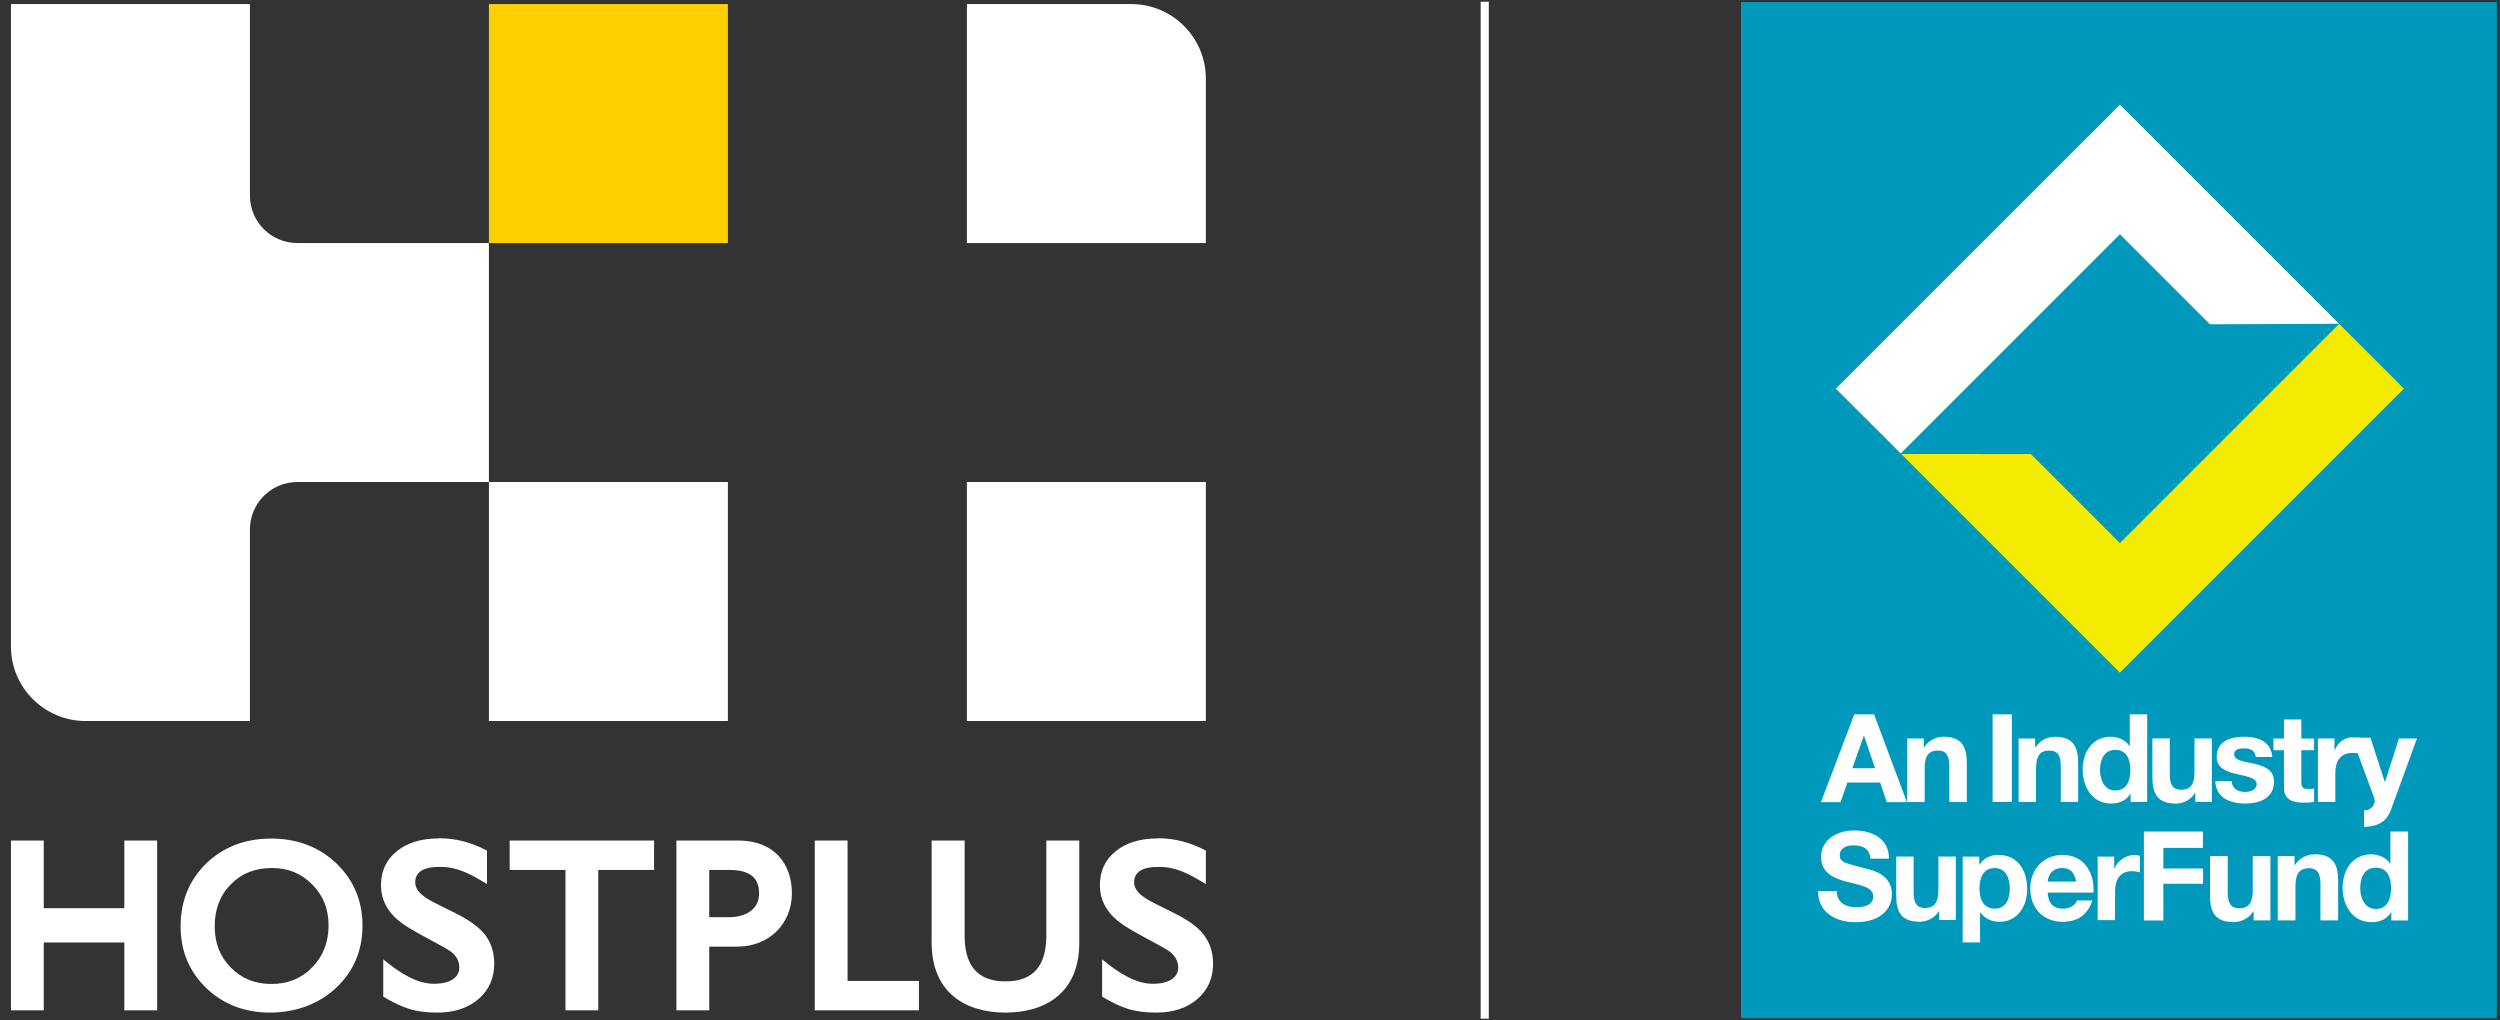 <svg width="147" height="60" viewBox="0 0 147 60" fill="none" xmlns="http://www.w3.org/2000/svg">
<rect x="0" y="0" width="147" height="60" fill="#333333" stroke="none"/>
<path d="M70.904 4.627V14.291H56.852V0.239H66.517C68.938 0.239 70.904 2.206 70.904 4.627Z" fill="white"/>
<path d="M70.904 28.343H56.852V42.395H70.904V28.343Z" fill="white"/>
<path d="M42.8 0.239H28.748V14.291H42.8V0.239Z" fill="#FFD000"/>
<path d="M14.696 11.502V0.239H0.644V38.008C0.644 40.429 2.611 42.395 5.032 42.395H14.696V31.133C14.696 29.592 15.944 28.343 17.486 28.343H28.748V14.291H17.486C15.944 14.291 14.696 13.043 14.696 11.502Z" fill="white"/>
<path d="M42.8 28.343H28.748V42.395H42.8V28.343Z" fill="white"/>
<path d="M15.963 57.857C14.998 57.857 14.214 57.545 13.571 56.892C12.937 56.249 12.625 55.455 12.625 54.471C12.625 53.488 12.928 52.646 13.571 52.003C14.204 51.351 15.008 51.039 16.001 51.039C16.947 51.039 17.722 51.36 18.365 52.013C19.008 52.665 19.32 53.45 19.32 54.415C19.32 55.379 19.008 56.211 18.365 56.873C17.722 57.535 16.937 57.857 15.963 57.857ZM19.774 50.764C18.753 49.791 17.467 49.308 15.944 49.308C14.422 49.308 13.136 49.8 12.133 50.764C11.131 51.739 10.62 52.987 10.62 54.462C10.62 55.937 11.131 57.129 12.124 58.093C13.117 59.048 14.384 59.54 15.868 59.54C17.353 59.54 18.724 59.058 19.755 58.093C20.786 57.129 21.315 55.899 21.315 54.434C21.315 52.968 20.795 51.739 19.774 50.764ZM61.524 49.422V55.01C61.524 56.608 60.909 57.706 59.122 57.706C57.335 57.706 56.72 56.608 56.72 55.01V49.422H54.781V55.426C54.781 58.377 56.777 59.54 59.122 59.54C61.467 59.54 63.462 58.386 63.462 55.426V49.422H61.524ZM49.836 49.422V57.677H54.034V59.408H47.907V49.422H49.836ZM42.866 53.932C43.822 53.932 44.635 53.488 44.635 52.542C44.635 51.597 44.086 51.152 42.866 51.152H41.703V53.932H42.866ZM43.415 49.422C45.514 49.422 46.564 50.783 46.564 52.533C46.564 54.282 45.259 55.663 43.339 55.663H41.703V59.408H39.774V49.422H43.415ZM38.46 49.422V51.152H35.178V59.408H33.249V51.152H29.968V49.422H38.46ZM68.096 49.289C69.07 49.289 70.006 49.535 70.904 50.017V51.984C69.864 51.36 69.174 50.973 68.124 50.973C67.075 50.973 66.715 51.332 66.687 51.824C66.659 52.202 66.895 52.523 67.396 52.845C67.538 52.94 68.068 53.214 69.013 53.677C69.817 54.074 70.422 54.49 70.782 54.963C71.141 55.436 71.33 56.003 71.33 56.665C71.33 57.526 71.018 58.216 70.403 58.746C69.789 59.275 68.985 59.54 68.001 59.54C67.368 59.54 66.81 59.474 66.356 59.332C65.893 59.19 65.382 58.954 64.805 58.604V56.41C65.874 57.299 66.848 57.847 67.793 57.847C68.682 57.847 69.278 57.507 69.278 56.902C69.278 56.495 69.089 56.126 68.597 55.833C68.191 55.587 67.651 55.313 67.018 54.963C66.261 54.547 65.647 54.169 65.259 53.687C64.871 53.204 64.673 52.675 64.673 52.051C64.673 51.209 64.985 50.547 65.609 50.046C66.233 49.545 67.056 49.299 68.087 49.299M25.826 49.289C26.8 49.289 27.736 49.535 28.635 50.017V51.984C27.604 51.36 26.904 50.973 25.854 50.973C24.805 50.973 24.445 51.332 24.417 51.824C24.389 52.202 24.625 52.523 25.126 52.845C25.268 52.94 25.798 53.214 26.743 53.677C27.547 54.074 28.152 54.49 28.521 54.963C28.881 55.436 29.06 56.003 29.06 56.665C29.06 57.526 28.748 58.216 28.133 58.746C27.519 59.275 26.715 59.54 25.732 59.54C25.088 59.54 24.54 59.474 24.086 59.332C23.632 59.19 23.112 58.954 22.535 58.604V56.41C23.604 57.299 24.578 57.847 25.523 57.847C26.412 57.847 27.008 57.507 27.008 56.902C27.008 56.495 26.828 56.126 26.327 55.833C25.921 55.587 25.382 55.313 24.748 54.963C23.991 54.547 23.377 54.169 22.989 53.687C22.601 53.204 22.403 52.675 22.403 52.051C22.403 51.209 22.715 50.547 23.339 50.046C23.963 49.545 24.786 49.299 25.817 49.299M2.573 49.422V53.403H7.311V49.422H9.24V59.408H7.311V55.417H2.573V59.408H0.644V49.422H2.573Z" fill="white"/>
<line x1="87.302" y1="0.102" x2="87.302" y2="59.898" stroke="white" stroke-width="0.478"/>
<g clip-path="url(#clip0_15430_35431)">
<path d="M146.799 0.134H102.371V59.866H146.799V0.134Z" fill="#0098BB"/>
<path d="M124.65 13.774L129.945 19.069L137.535 19.038L124.65 6.153L107.946 22.853L111.761 26.663L124.65 13.774Z" fill="white"/>
<path d="M137.54 19.042L124.651 31.932L119.418 26.699L111.792 26.694L124.651 39.553L141.351 22.853L137.54 19.042Z" fill="#F5EB00"/>
<path d="M109.716 51.072C108.425 50.739 108.179 50.691 108.179 50.291C108.179 49.856 108.596 49.707 108.956 49.707C109.496 49.707 109.939 49.865 109.975 50.489H111.072C111.072 49.299 110.084 48.829 109.009 48.829C108.078 48.829 107.081 49.334 107.081 50.388C107.081 51.353 107.854 51.652 108.618 51.854C109.378 52.056 110.146 52.148 110.146 52.706C110.146 53.263 109.54 53.347 109.145 53.347C108.539 53.347 108.003 53.079 108.003 52.394H106.906C106.893 53.663 107.96 54.225 109.101 54.225C110.501 54.225 111.243 53.518 111.243 52.574C111.243 51.406 110.089 51.165 109.716 51.072Z" fill="white"/>
<path d="M113.974 52.324C113.974 53.083 113.737 53.391 113.179 53.391C112.705 53.391 112.521 53.088 112.521 52.473V50.366H111.498V52.662C111.498 53.584 111.77 54.198 112.863 54.198C113.298 54.198 113.746 53.996 114.005 53.579H114.026V54.097H115.001V50.366H113.978V52.319L113.974 52.324Z" fill="white"/>
<path d="M117.503 50.269C117.043 50.269 116.639 50.449 116.393 50.844H116.38V50.37H115.405V55.414H116.428V53.641H116.441C116.687 54.01 117.113 54.203 117.561 54.203C118.649 54.203 119.198 53.272 119.198 52.275C119.198 51.213 118.671 50.269 117.503 50.269ZM117.288 53.43C116.625 53.43 116.393 52.85 116.393 52.245C116.393 51.639 116.608 51.042 117.28 51.042C117.951 51.042 118.175 51.656 118.175 52.245C118.175 52.833 117.96 53.43 117.288 53.43Z" fill="white"/>
<path d="M121.283 50.269C120.151 50.269 119.378 51.121 119.378 52.24C119.378 53.36 120.107 54.203 121.283 54.203C122.126 54.203 122.741 53.83 123.031 52.947H122.131C122.065 53.18 121.736 53.43 121.323 53.43C120.752 53.43 120.436 53.136 120.405 52.486H123.097C123.167 51.34 122.557 50.269 121.288 50.269H121.283ZM120.405 51.836C120.419 51.547 120.607 51.042 121.257 51.042C121.753 51.042 121.977 51.314 122.074 51.836H120.405Z" fill="white"/>
<path d="M124.33 51.064H124.317V50.37H123.342V54.102H124.365V52.42C124.365 51.762 124.624 51.222 125.375 51.222C125.498 51.222 125.735 51.27 125.827 51.292V50.317C125.761 50.295 125.59 50.269 125.52 50.269C125.024 50.269 124.519 50.594 124.33 51.064Z" fill="white"/>
<path d="M127.206 49.856H129.532V48.895H126.06V54.124H127.206V51.964H129.541V51.068H127.206V49.856Z" fill="white"/>
<path d="M132.465 52.319C132.465 53.087 132.224 53.404 131.657 53.404C131.174 53.404 130.99 53.096 130.99 52.473V50.335H129.949V52.662C129.949 53.601 130.226 54.22 131.332 54.22C131.771 54.22 132.228 54.014 132.491 53.592H132.513V54.119H133.501V50.335H132.461V52.319H132.465Z" fill="white"/>
<path d="M136.1 50.234C135.661 50.234 135.209 50.44 134.941 50.862H134.919V50.335H133.931V54.119H134.972V52.135C134.972 51.367 135.213 51.05 135.775 51.05C136.258 51.05 136.442 51.358 136.442 51.981V54.119H137.483V51.788C137.483 50.849 137.206 50.23 136.1 50.23V50.234Z" fill="white"/>
<path d="M140.56 50.796H140.551C140.31 50.423 139.871 50.234 139.423 50.234C138.308 50.234 137.746 51.178 137.746 52.196C137.746 53.215 138.304 54.224 139.445 54.224C139.928 54.224 140.354 54.049 140.595 53.641H140.608V54.124H141.596V48.895H140.556V50.8L140.56 50.796ZM139.7 53.443C139.054 53.443 138.782 52.82 138.782 52.227C138.782 51.604 139.015 51.02 139.7 51.02C140.385 51.02 140.595 51.604 140.595 52.223C140.595 52.842 140.389 53.447 139.7 53.447V53.443Z" fill="white"/>
<path d="M118.298 42.002H117.166V47.152H118.298V42.002Z" fill="white"/>
<path d="M119.72 45.199C119.72 44.439 119.957 44.132 120.515 44.132C120.989 44.132 121.174 44.435 121.174 45.049V47.157H122.196V44.861C122.196 43.939 121.924 43.324 120.831 43.324C120.396 43.324 119.949 43.526 119.69 43.943H119.668V43.425H118.693V47.157H119.716V45.203L119.72 45.199Z" fill="white"/>
<path d="M125.265 46.678H125.278V47.152H126.253V42.002H125.23V43.877H125.221C124.984 43.508 124.55 43.319 124.111 43.319C123.013 43.319 122.46 44.25 122.46 45.251C122.46 46.252 123.009 47.249 124.133 47.249C124.607 47.249 125.028 47.078 125.265 46.674V46.678ZM123.483 45.282C123.483 44.667 123.716 44.092 124.383 44.092C125.05 44.092 125.265 44.667 125.265 45.278C125.265 45.888 125.063 46.48 124.383 46.48C123.746 46.48 123.483 45.866 123.483 45.282Z" fill="white"/>
<path d="M127.921 47.253C128.356 47.253 128.803 47.051 129.062 46.634H129.084V47.152H130.059V43.421H129.036V45.374C129.036 46.134 128.799 46.441 128.241 46.441C127.763 46.441 127.583 46.138 127.583 45.523V43.416H126.56V45.712C126.56 46.634 126.832 47.249 127.925 47.249L127.921 47.253Z" fill="white"/>
<path d="M132.531 44.909C131.947 44.773 131.368 44.72 131.368 44.351C131.368 44.048 131.706 44.004 131.938 44.004C132.307 44.004 132.61 44.114 132.636 44.509H133.611C133.532 43.592 132.781 43.32 131.965 43.32C131.148 43.32 130.34 43.565 130.34 44.518C130.34 45.177 130.933 45.383 131.526 45.515C132.263 45.673 132.689 45.782 132.689 46.09C132.689 46.45 132.316 46.564 132.017 46.564C131.613 46.564 131.24 46.384 131.231 45.936H130.257C130.301 46.924 131.144 47.249 132.008 47.249C132.873 47.249 133.712 46.933 133.712 45.949C133.712 45.256 133.128 45.041 132.527 44.904L132.531 44.909Z" fill="white"/>
<path d="M134.296 46.309C134.296 47.051 134.844 47.196 135.472 47.196C135.674 47.196 135.898 47.187 136.069 47.161V46.362C135.959 46.384 135.858 46.393 135.753 46.393C135.406 46.393 135.318 46.305 135.318 45.958V44.11H136.069V43.425H135.318V42.305H134.296V43.425H133.677V44.11H134.296V46.309Z" fill="white"/>
<path d="M138.633 44.294L139.603 46.919C139.717 47.214 139.511 47.617 139.059 47.648C139.041 47.648 139.024 47.648 139.006 47.648V48.614H139.116C139.731 48.583 140.275 48.386 140.56 47.688L142.119 43.421H141.056L140.24 45.976H140.227L139.384 43.381C139.384 43.381 138.269 43.359 138.26 43.359C137.887 43.359 137.465 43.645 137.281 44.114H137.268V43.421H136.293V47.152H137.316V45.471C137.316 44.812 137.575 44.272 138.326 44.272C138.405 44.272 138.528 44.281 138.629 44.294H138.633Z" fill="white"/>
<path d="M108.622 46.015H110.554L110.945 47.165H112.126L110.194 42.002H109.031L107.073 47.165H108.223L108.627 46.015H108.622ZM109.593 43.276H109.606L110.256 45.172H108.917L109.588 43.276H109.593Z" fill="white"/>
<path d="M113.166 45.203C113.166 44.443 113.403 44.132 113.961 44.132C114.439 44.132 114.619 44.435 114.619 45.049V47.161H115.647V44.861C115.647 43.934 115.37 43.32 114.281 43.32C113.847 43.32 113.399 43.522 113.14 43.943H113.118V43.42H112.143V47.161H113.171V45.199L113.166 45.203Z" fill="white"/>
<path d="M146.799 0.134H102.371V59.866H146.799V0.134Z" fill="#0098BB"/>
<path d="M124.65 13.774L129.945 19.069L137.535 19.038L124.65 6.153L107.946 22.853L111.761 26.663L124.65 13.774Z" fill="white"/>
<path d="M137.54 19.042L124.651 31.932L119.418 26.699L111.792 26.694L124.651 39.553L141.351 22.853L137.54 19.042Z" fill="#F5EB00"/>
<path d="M109.716 51.072C108.425 50.739 108.179 50.691 108.179 50.291C108.179 49.856 108.596 49.707 108.956 49.707C109.496 49.707 109.939 49.865 109.975 50.489H111.072C111.072 49.299 110.084 48.829 109.009 48.829C108.078 48.829 107.081 49.334 107.081 50.388C107.081 51.353 107.854 51.652 108.618 51.854C109.378 52.056 110.146 52.148 110.146 52.706C110.146 53.263 109.54 53.347 109.145 53.347C108.539 53.347 108.003 53.079 108.003 52.394H106.906C106.893 53.663 107.96 54.225 109.101 54.225C110.501 54.225 111.243 53.518 111.243 52.574C111.243 51.406 110.089 51.165 109.716 51.072Z" fill="white"/>
<path d="M113.974 52.324C113.974 53.083 113.737 53.391 113.179 53.391C112.705 53.391 112.521 53.088 112.521 52.473V50.366H111.498V52.662C111.498 53.584 111.77 54.198 112.863 54.198C113.298 54.198 113.746 53.996 114.005 53.579H114.026V54.097H115.001V50.366H113.978V52.319L113.974 52.324Z" fill="white"/>
<path d="M117.503 50.269C117.043 50.269 116.639 50.449 116.393 50.844H116.38V50.37H115.405V55.414H116.428V53.641H116.441C116.687 54.01 117.113 54.203 117.561 54.203C118.649 54.203 119.198 53.272 119.198 52.275C119.198 51.213 118.671 50.269 117.503 50.269ZM117.288 53.43C116.625 53.43 116.393 52.85 116.393 52.245C116.393 51.639 116.608 51.042 117.28 51.042C117.951 51.042 118.175 51.656 118.175 52.245C118.175 52.833 117.96 53.43 117.288 53.43Z" fill="white"/>
<path d="M121.283 50.269C120.151 50.269 119.378 51.121 119.378 52.24C119.378 53.36 120.107 54.203 121.283 54.203C122.126 54.203 122.741 53.83 123.031 52.947H122.131C122.065 53.18 121.736 53.43 121.323 53.43C120.752 53.43 120.436 53.136 120.405 52.486H123.097C123.167 51.34 122.557 50.269 121.288 50.269H121.283ZM120.405 51.836C120.419 51.547 120.607 51.042 121.257 51.042C121.753 51.042 121.977 51.314 122.074 51.836H120.405Z" fill="white"/>
<path d="M124.33 51.064H124.317V50.37H123.342V54.102H124.365V52.42C124.365 51.762 124.624 51.222 125.375 51.222C125.498 51.222 125.735 51.27 125.827 51.292V50.317C125.761 50.295 125.59 50.269 125.52 50.269C125.024 50.269 124.519 50.594 124.33 51.064Z" fill="white"/>
<path d="M127.206 49.856H129.532V48.895H126.06V54.124H127.206V51.964H129.541V51.068H127.206V49.856Z" fill="white"/>
<path d="M132.465 52.319C132.465 53.087 132.224 53.404 131.657 53.404C131.174 53.404 130.99 53.096 130.99 52.473V50.335H129.949V52.662C129.949 53.601 130.226 54.22 131.332 54.22C131.771 54.22 132.228 54.014 132.491 53.592H132.513V54.119H133.501V50.335H132.461V52.319H132.465Z" fill="white"/>
<path d="M136.1 50.234C135.661 50.234 135.209 50.44 134.941 50.862H134.919V50.335H133.931V54.119H134.972V52.135C134.972 51.367 135.213 51.05 135.775 51.05C136.258 51.05 136.442 51.358 136.442 51.981V54.119H137.483V51.788C137.483 50.849 137.206 50.23 136.1 50.23V50.234Z" fill="white"/>
<path d="M140.56 50.796H140.551C140.31 50.423 139.871 50.234 139.423 50.234C138.308 50.234 137.746 51.178 137.746 52.196C137.746 53.215 138.304 54.224 139.445 54.224C139.928 54.224 140.354 54.049 140.595 53.641H140.608V54.124H141.596V48.895H140.556V50.8L140.56 50.796ZM139.7 53.443C139.054 53.443 138.782 52.82 138.782 52.227C138.782 51.604 139.015 51.02 139.7 51.02C140.385 51.02 140.595 51.604 140.595 52.223C140.595 52.842 140.389 53.447 139.7 53.447V53.443Z" fill="white"/>
<path d="M118.298 42.002H117.166V47.152H118.298V42.002Z" fill="white"/>
<path d="M119.72 45.199C119.72 44.439 119.957 44.132 120.515 44.132C120.989 44.132 121.174 44.435 121.174 45.049V47.157H122.196V44.861C122.196 43.939 121.924 43.324 120.831 43.324C120.396 43.324 119.949 43.526 119.69 43.943H119.668V43.425H118.693V47.157H119.716V45.203L119.72 45.199Z" fill="white"/>
<path d="M125.265 46.678H125.278V47.152H126.253V42.002H125.23V43.877H125.221C124.984 43.508 124.55 43.319 124.111 43.319C123.013 43.319 122.46 44.25 122.46 45.251C122.46 46.252 123.009 47.249 124.133 47.249C124.607 47.249 125.028 47.078 125.265 46.674V46.678ZM123.483 45.282C123.483 44.667 123.716 44.092 124.383 44.092C125.05 44.092 125.265 44.667 125.265 45.278C125.265 45.888 125.063 46.48 124.383 46.48C123.746 46.48 123.483 45.866 123.483 45.282Z" fill="white"/>
<path d="M127.921 47.253C128.356 47.253 128.803 47.051 129.062 46.634H129.084V47.152H130.059V43.421H129.036V45.374C129.036 46.134 128.799 46.441 128.241 46.441C127.763 46.441 127.583 46.138 127.583 45.523V43.416H126.56V45.712C126.56 46.634 126.832 47.249 127.925 47.249L127.921 47.253Z" fill="white"/>
<path d="M132.531 44.909C131.947 44.773 131.368 44.72 131.368 44.351C131.368 44.048 131.706 44.004 131.938 44.004C132.307 44.004 132.61 44.114 132.636 44.509H133.611C133.532 43.592 132.781 43.32 131.965 43.32C131.148 43.32 130.34 43.565 130.34 44.518C130.34 45.177 130.933 45.383 131.526 45.515C132.263 45.673 132.689 45.782 132.689 46.09C132.689 46.45 132.316 46.564 132.017 46.564C131.613 46.564 131.24 46.384 131.231 45.936H130.257C130.301 46.924 131.144 47.249 132.008 47.249C132.873 47.249 133.712 46.933 133.712 45.949C133.712 45.256 133.128 45.041 132.527 44.904L132.531 44.909Z" fill="white"/>
<path d="M134.296 46.309C134.296 47.051 134.844 47.196 135.472 47.196C135.674 47.196 135.898 47.187 136.069 47.161V46.362C135.959 46.384 135.858 46.393 135.753 46.393C135.406 46.393 135.318 46.305 135.318 45.958V44.11H136.069V43.425H135.318V42.305H134.296V43.425H133.677V44.11H134.296V46.309Z" fill="white"/>
<path d="M138.633 44.294L139.603 46.919C139.717 47.214 139.511 47.617 139.059 47.648C139.041 47.648 139.024 47.648 139.006 47.648V48.614H139.116C139.731 48.583 140.275 48.386 140.56 47.688L142.119 43.421H141.056L140.24 45.976H140.227L139.384 43.381C139.384 43.381 138.269 43.359 138.26 43.359C137.887 43.359 137.465 43.645 137.281 44.114H137.268V43.421H136.293V47.152H137.316V45.471C137.316 44.812 137.575 44.272 138.326 44.272C138.405 44.272 138.528 44.281 138.629 44.294H138.633Z" fill="white"/>
<path d="M108.622 46.015H110.554L110.945 47.165H112.126L110.194 42.002H109.031L107.073 47.165H108.223L108.627 46.015H108.622ZM109.593 43.276H109.606L110.256 45.172H108.917L109.588 43.276H109.593Z" fill="white"/>
<path d="M113.166 45.203C113.166 44.443 113.403 44.132 113.961 44.132C114.439 44.132 114.619 44.435 114.619 45.049V47.161H115.647V44.861C115.647 43.934 115.37 43.32 114.281 43.32C113.847 43.32 113.399 43.522 113.14 43.943H113.118V43.42H112.143V47.161H113.171V45.199L113.166 45.203Z" fill="white"/>
</g>
<defs>
<clipPath id="clip0_15430_35431">
<rect width="44.428" height="59.732" fill="white" transform="translate(102.371 0.134)"/>
</clipPath>
</defs>
</svg>
